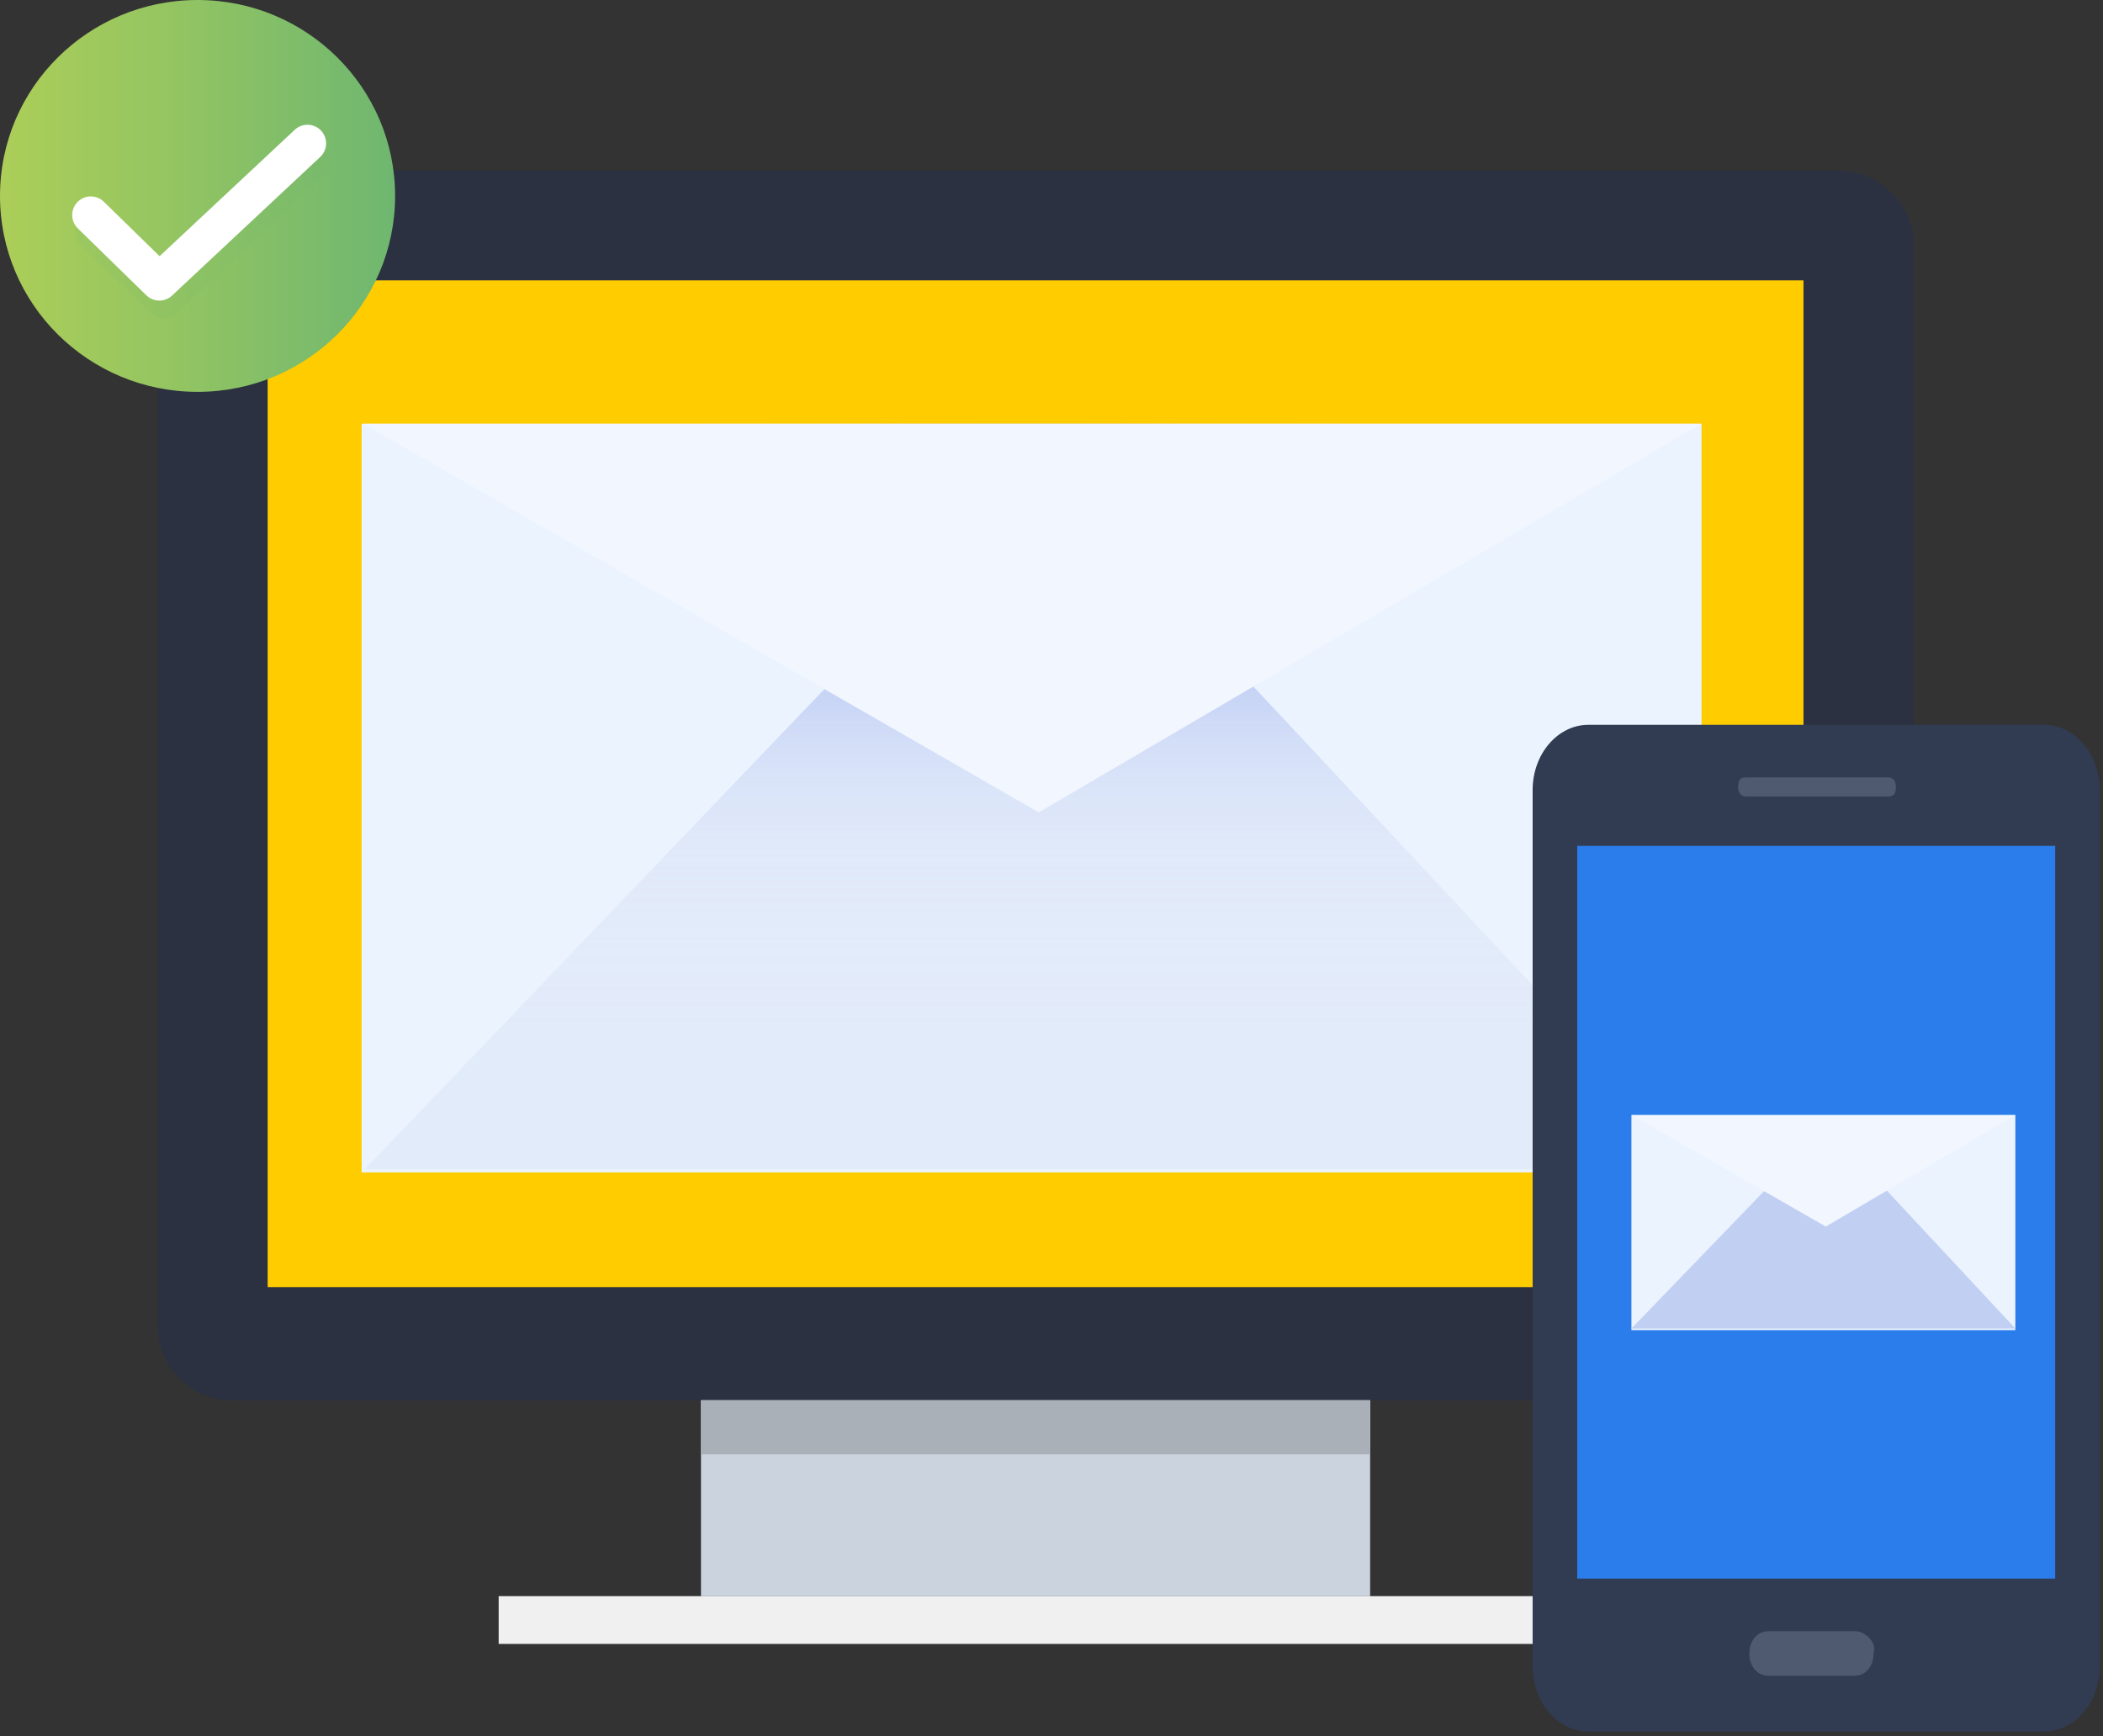 <?xml version="1.0" encoding="utf-8"?>
<!-- Generator: Adobe Illustrator 19.2.1, SVG Export Plug-In . SVG Version: 6.00 Build 0)  -->
<svg version="1.1" id="Capa_1" xmlns="http://www.w3.org/2000/svg" xmlns:xlink="http://www.w3.org/1999/xlink" x="0px" y="0px"
	 viewBox="0 0 132 109" style="enable-background:new 0 0 132 109;" xml:space="preserve">
<rect x="0" y="0" width="132" height="109" fill="#333333" stroke="none"/>
<style type="text/css">
	.st0{fill:#2B3140;}
	.st1{fill:#FFCC00;}
	.st2{fill:#CBD4DE;}
	.st3{fill:#F0F0F0;}
	.st4{fill:#AAB0B8;}
	.st5{fill:#EBF3FF;}
	.st6{fill:url(#Rectangle-path_9_);}
	.st7{fill:#E2EBFA;}
	.st8{opacity:0.25;fill:url(#Shape_12_);enable-background:new    ;}
	.st9{fill:#F1F6FF;}
	.st10{fill:#313B51;}
	.st11{fill:#2A7DEB;}
	.st12{fill:#4F5A71;}
	.st13{fill:url(#Rectangle-path_10_);}
	.st14{opacity:0.25;fill:url(#Shape_13_);enable-background:new    ;}
	.st15{fill:url(#Oval_1_);}
	
		.st16{opacity:0.11;fill:none;stroke:#6FB770;stroke-width:2.338;stroke-linecap:round;stroke-linejoin:round;enable-background:new    ;}
	.st17{fill:none;stroke:#FFFFFF;stroke-width:2.338;stroke-linecap:round;stroke-linejoin:round;}
</style>
<title>responsive-email</title>
<desc>Created with Sketch.</desc>
<path id="Shape" class="st0" d="M115.5,10.7h-101c-2.5,0-4.6,2-4.6,4.6v68c0,2.5,2.1,4.6,4.6,4.6h101c2.5,0,4.6-2,4.6-4.6v-68
	C120.1,12.8,118,10.8,115.5,10.7z"/>
<rect id="Rectangle-path" x="16.8" y="17.6" class="st1" width="96.4" height="63.2"/>
<rect id="Rectangle-path_1_" x="44" y="87.9" class="st2" width="42" height="12.3"/>
<rect id="Rectangle-path_2_" x="31.3" y="100.2" class="st3" width="67.5" height="3"/>
<rect id="Rectangle-path_3_" x="44" y="87.9" class="st4" width="42" height="3.4"/>
<rect id="Rectangle-path_4_" x="22.7" y="26.6" class="st5" width="84.1" height="47"/>
<radialGradient id="Rectangle-path_9_" cx="-543.838" cy="665.4" r="0.486" gradientTransform="matrix(-47.024 0 0 47.024 -25508.682 -31272.363)" gradientUnits="userSpaceOnUse">
	<stop  offset="0" style="stop-color:#5F7BE1"/>
	<stop  offset="1" style="stop-color:#FFFFFF;stop-opacity:0"/>
</radialGradient>
<rect id="Rectangle-path_5_" x="22.7" y="26.6" class="st6" width="84.1" height="47"/>
<polygon id="Shape_1_" class="st7" points="51.9,43.1 78.3,42.7 107,73.4 22.9,73.4 "/>
<linearGradient id="Shape_12_" gradientUnits="userSpaceOnUse" x1="-526.162" y1="636.215" x2="-526.162" y2="637.215" gradientTransform="matrix(84.095 0 0 -30.644 44312.297 19569.348)">
	<stop  offset="0" style="stop-color:#FFFFFF;stop-opacity:0"/>
	<stop  offset="0.18" style="stop-color:#FDFDFF;stop-opacity:1.000000e-02"/>
	<stop  offset="0.31" style="stop-color:#F6F7FD;stop-opacity:6.000000e-02"/>
	<stop  offset="0.44" style="stop-color:#EAEEFB;stop-opacity:0.13"/>
	<stop  offset="0.56" style="stop-color:#D9E0F8;stop-opacity:0.23"/>
	<stop  offset="0.67" style="stop-color:#C4CEF4;stop-opacity:0.37"/>
	<stop  offset="0.77" style="stop-color:#AAB9EF;stop-opacity:0.53"/>
	<stop  offset="0.88" style="stop-color:#8A9FE9;stop-opacity:0.73"/>
	<stop  offset="0.98" style="stop-color:#6782E3;stop-opacity:0.95"/>
	<stop  offset="1" style="stop-color:#5F7BE1"/>
</linearGradient>
<polygon id="Shape_2_" class="st8" points="51.9,43.1 78.3,42.7 107,73.4 22.9,73.4 "/>
<polygon id="Shape_3_" class="st9" points="22.8,26.6 106.8,26.6 65.2,51 "/>
<path id="Shape_4_" class="st10" d="M128.3,45.5H99.7c-1.9,0-3.5,1.8-3.5,4.1v55c0,2.3,1.6,4.1,3.5,4.1h28.6c1.9,0,3.5-1.8,3.5-4.1
	v-55C131.8,47.3,130.2,45.5,128.3,45.5z"/>
<rect id="Rectangle-path_6_" x="99" y="53.1" class="st11" width="30" height="46"/>
<path id="Shape_5_" class="st12" d="M116.4,102.4h-5.4c-0.7,0-1.2,0.6-1.2,1.4s0.5,1.4,1.2,1.4h5.4c0.7,0,1.2-0.6,1.2-1.4
	c0.1-0.4,0-0.7-0.3-1S116.7,102.4,116.4,102.4L116.4,102.4z"/>
<path id="Shape_6_" class="st12" d="M118.5,48.8h-8.9c-0.4,0-0.5,0.2-0.5,0.6s0.2,0.6,0.5,0.6h8.9c0.4,0,0.5-0.2,0.5-0.6
	S118.8,48.8,118.5,48.8z"/>
<rect id="Rectangle-path_7_" x="102.4" y="70" class="st5" width="24.1" height="13.5"/>
<radialGradient id="Rectangle-path_10_" cx="-102.88" cy="345.131" r="41.93" gradientTransform="matrix(-13.476 0 0 13.476 -12579.857 -9288.594)" gradientUnits="userSpaceOnUse">
	<stop  offset="0" style="stop-color:#5F7BE1"/>
	<stop  offset="1" style="stop-color:#FFFFFF;stop-opacity:0"/>
</radialGradient>
<rect id="Rectangle-path_8_" x="102.4" y="70" class="st13" width="24.1" height="13.5"/>
<polygon id="Shape_7_" class="st7" points="110.8,74.7 118.3,74.6 126.5,83.4 102.4,83.4 "/>
<linearGradient id="Shape_13_" gradientUnits="userSpaceOnUse" x1="-510.385" y1="300.044" x2="-510.385" y2="331.644" gradientTransform="matrix(24.102 0 0 -8.782 12415.643 5282.049)">
	<stop  offset="0" style="stop-color:#FFFFFF;stop-opacity:0"/>
	<stop  offset="0.18" style="stop-color:#FDFDFF;stop-opacity:1.000000e-02"/>
	<stop  offset="0.31" style="stop-color:#F6F7FD;stop-opacity:6.000000e-02"/>
	<stop  offset="0.44" style="stop-color:#EAEEFB;stop-opacity:0.13"/>
	<stop  offset="0.56" style="stop-color:#D9E0F8;stop-opacity:0.23"/>
	<stop  offset="0.67" style="stop-color:#C4CEF4;stop-opacity:0.37"/>
	<stop  offset="0.77" style="stop-color:#AAB9EF;stop-opacity:0.53"/>
	<stop  offset="0.88" style="stop-color:#8A9FE9;stop-opacity:0.73"/>
	<stop  offset="0.98" style="stop-color:#6782E3;stop-opacity:0.95"/>
	<stop  offset="1" style="stop-color:#5F7BE1"/>
</linearGradient>
<polygon id="Shape_8_" class="st14" points="110.8,74.7 118.3,74.6 126.5,83.4 102.4,83.4 "/>
<polygon id="Shape_9_" class="st9" points="102.4,70 126.5,70 114.6,77 "/>
<g id="Group-7">
	
		<linearGradient id="Oval_1_" gradientUnits="userSpaceOnUse" x1="-511.458" y1="632.342" x2="-510.458" y2="632.342" gradientTransform="matrix(24.742 0 0 -24.596 12654.452 15565.448)">
		<stop  offset="0" style="stop-color:#ACCE58"/>
		<stop  offset="0.42" style="stop-color:#95C561"/>
		<stop  offset="1" style="stop-color:#6FB770"/>
	</linearGradient>
	<ellipse id="Oval" class="st15" cx="12.4" cy="12.3" rx="12.4" ry="12.3"/>
	<polyline id="Shape_10_" class="st16" points="5.9,14.6 10.3,18.8 19.6,10.1 	"/>
	<polyline id="Shape_11_" class="st17" points="5.7,13.5 10,17.7 19.3,9 	"/>
</g>
</svg>
